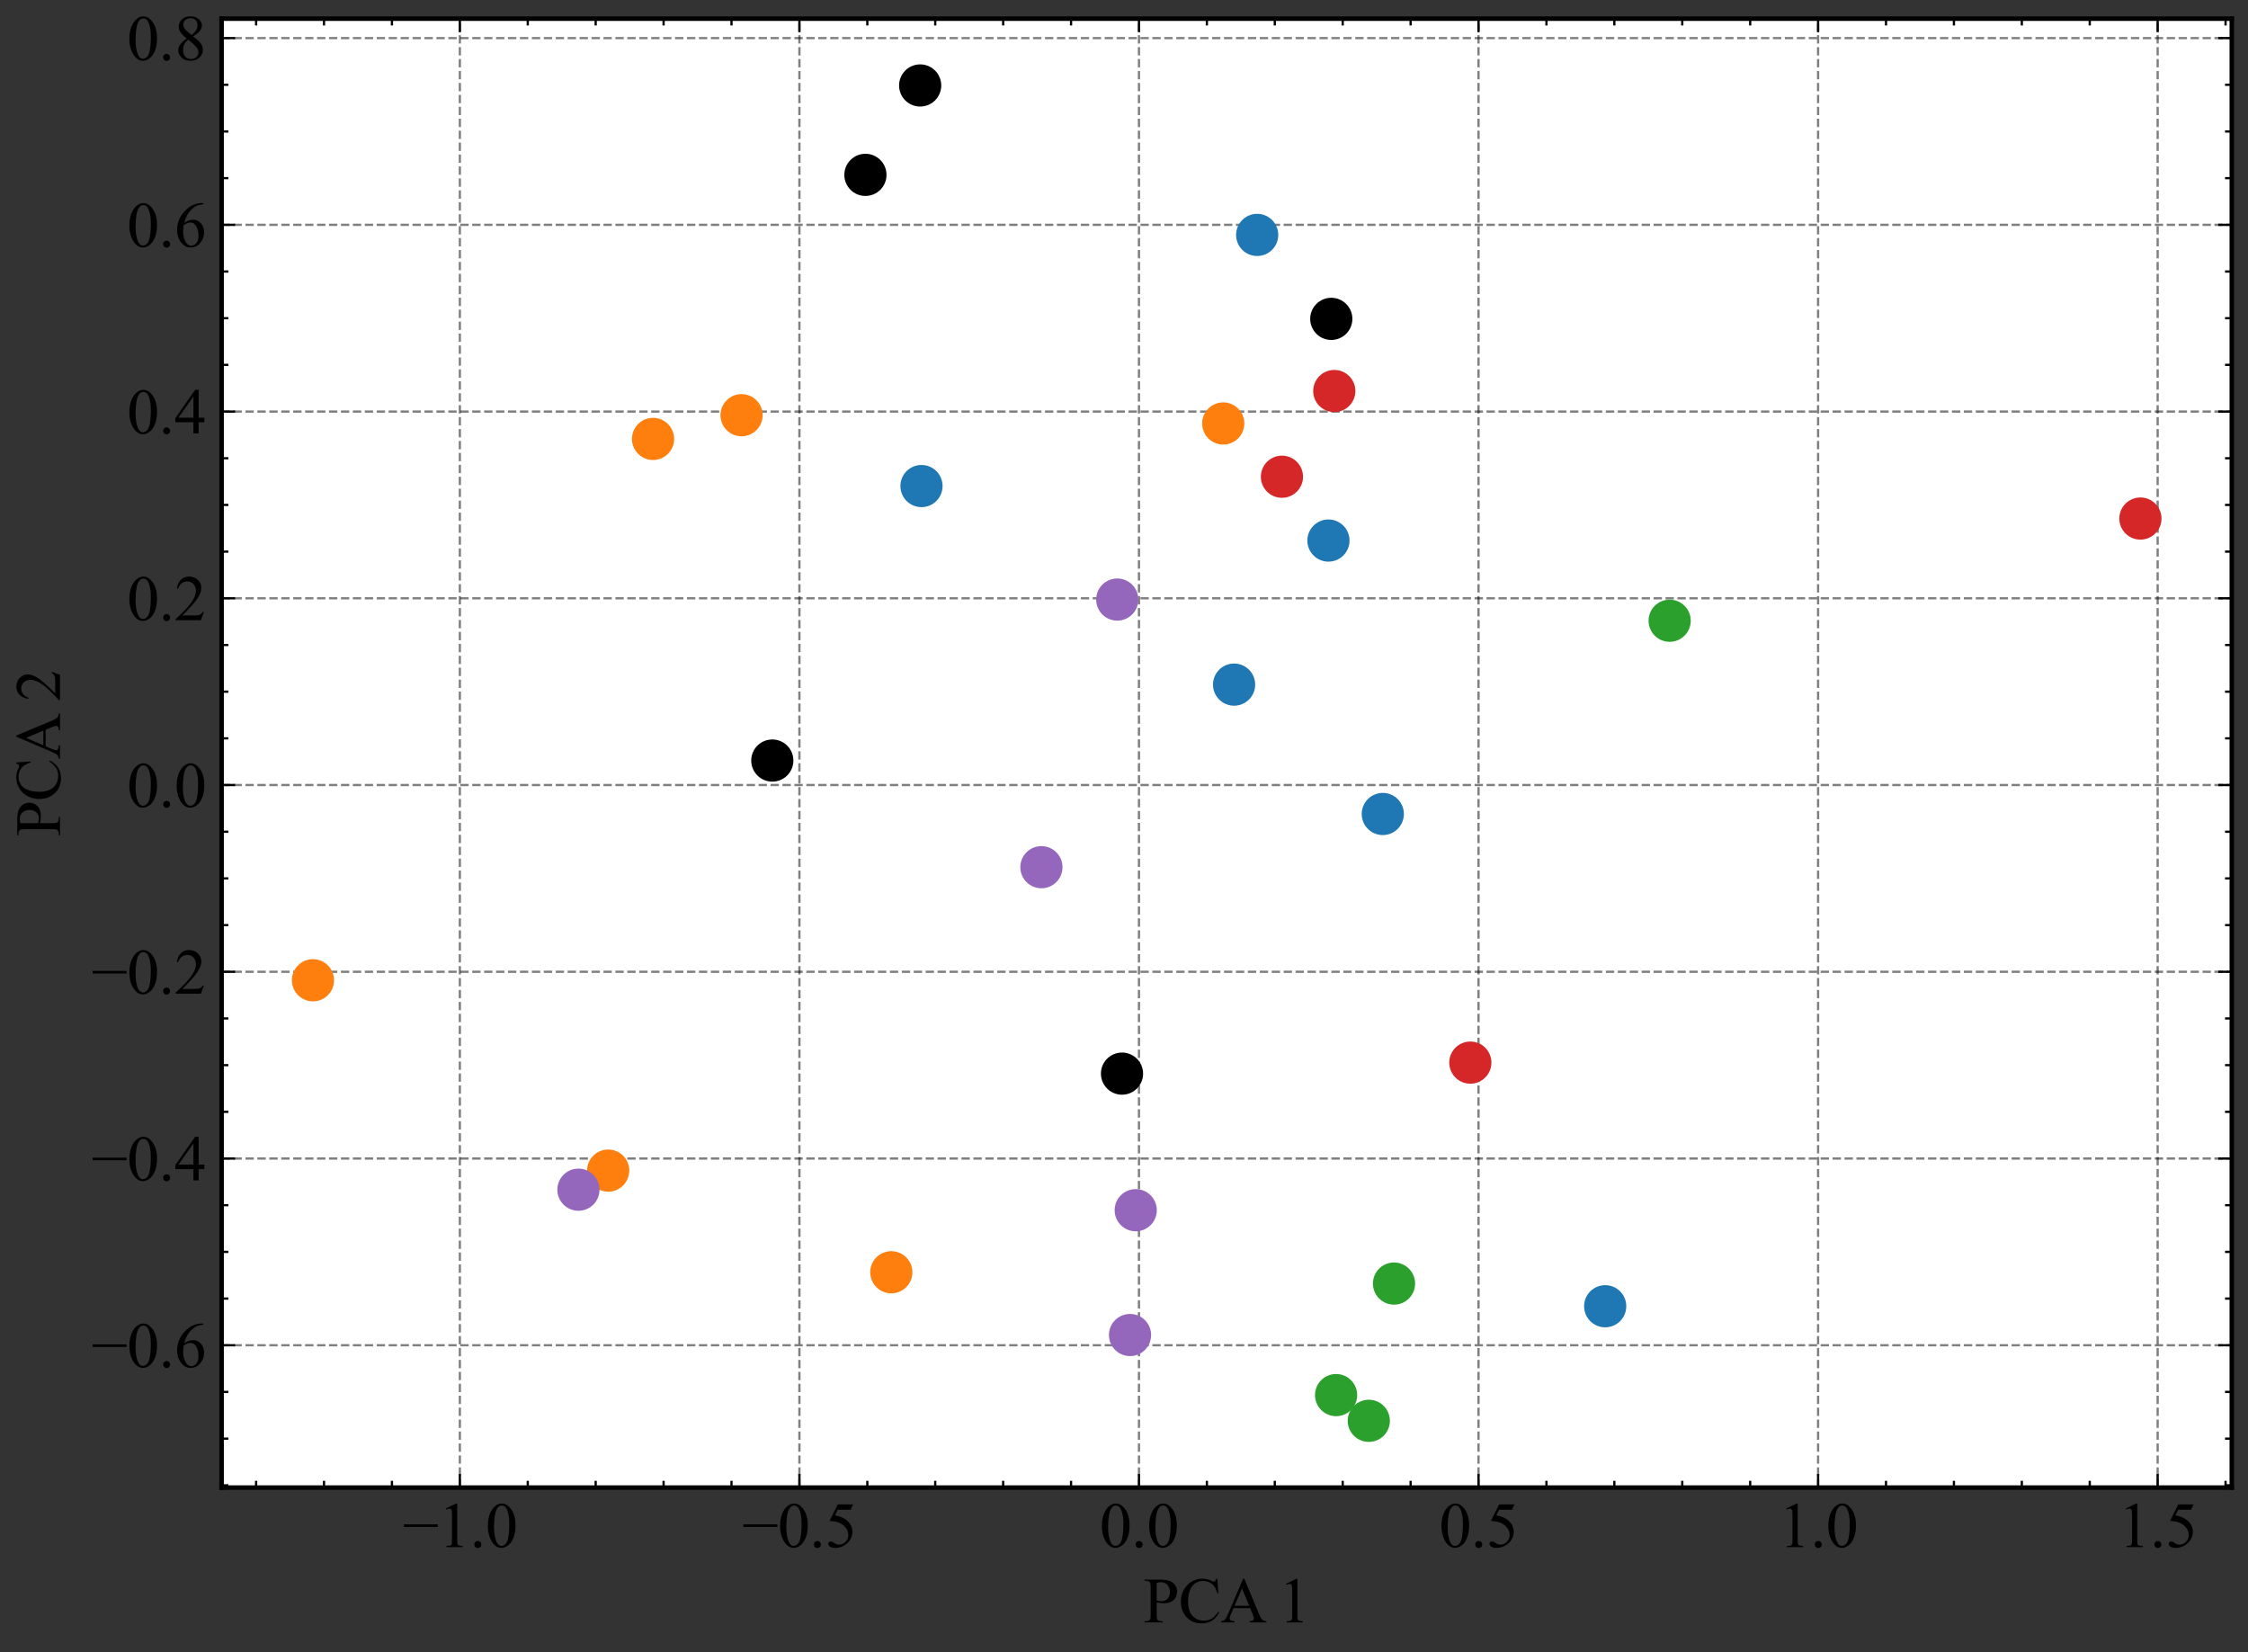 <?xml version="1.0" encoding="utf-8" standalone="no"?>
<!DOCTYPE svg PUBLIC "-//W3C//DTD SVG 1.1//EN"
  "http://www.w3.org/Graphics/SVG/1.1/DTD/svg11.dtd">
<svg xmlns:xlink="http://www.w3.org/1999/xlink" width="499.211pt" height="366.844pt" viewBox="0 0 499.211 366.844" xmlns="http://www.w3.org/2000/svg" version="1.1">
 <rect x="0" y="0" width="499.211" height="366.844" fill="#333333" stroke="none"/>
 <defs>
  <style type="text/css">*{stroke-linejoin: round; stroke-linecap: butt}</style>
 </defs>
 <g id="figure_1">
  <g id="patch_1">
   <path d="M 0 366.844 
L 499.211 366.844 
L 499.211 0 
L 0 0 
L 0 366.844 
z
" style="fill: none"/>
  </g>
  <g id="axes_1">
   <g id="patch_2">
    <path d="M 49.211 330.312 
L 495.611 330.312 
L 495.611 4.152 
L 49.211 4.152 
z
" style="fill: #ffffff"/>
   </g>
   <g id="matplotlib.axis_1">
    <g id="xtick_1">
     <g id="line2d_1">
      <path d="M 102.118 330.312 
L 102.118 4.152 
" clip-path="url(#p6c8425f4fd)" style="fill: none; stroke-dasharray: 1.85,0.8; stroke-dashoffset: 0; stroke: #000000; stroke-opacity: 0.5; stroke-width: 0.5"/>
     </g>
     <g id="line2d_2">
      <defs>
       <path id="m31f39309e1" d="M 0 0 
L 0 -3 
" style="stroke: #000000; stroke-width: 0.5"/>
      </defs>
      <g>
       <use xlink:href="#m31f39309e1" x="102.118" y="330.312" style="stroke: #000000; stroke-width: 0.5"/>
      </g>
     </g>
     <g id="line2d_3">
      <defs>
       <path id="m625544e3af" d="M 0 0 
L 0 3 
" style="stroke: #000000; stroke-width: 0.5"/>
      </defs>
      <g>
       <use xlink:href="#m625544e3af" x="102.118" y="4.152" style="stroke: #000000; stroke-width: 0.5"/>
      </g>
     </g>
     <g id="text_1">
      <!-- −1.0 -->
      <g transform="translate(89.421 343.533)scale(0.14 -0.14)">
       <defs>
        <path id="TimesNewRomanPSMT-2212" d="M 3484 2000 
L 116 2000 
L 116 2256 
L 3484 2256 
L 3484 2000 
z
" transform="scale(0.016)"/>
        <path id="TimesNewRomanPSMT-31" d="M 750 3822 
L 1781 4325 
L 1884 4325 
L 1884 747 
Q 1884 391 1914 303 
Q 1944 216 2037 169 
Q 2131 122 2419 116 
L 2419 0 
L 825 0 
L 825 116 
Q 1125 122 1212 167 
Q 1300 213 1334 289 
Q 1369 366 1369 747 
L 1369 3034 
Q 1369 3497 1338 3628 
Q 1316 3728 1258 3775 
Q 1200 3822 1119 3822 
Q 1003 3822 797 3725 
L 750 3822 
z
" transform="scale(0.016)"/>
        <path id="TimesNewRomanPSMT-2e" d="M 800 606 
Q 947 606 1047 504 
Q 1147 403 1147 259 
Q 1147 116 1045 14 
Q 944 -88 800 -88 
Q 656 -88 554 14 
Q 453 116 453 259 
Q 453 406 554 506 
Q 656 606 800 606 
z
" transform="scale(0.016)"/>
        <path id="TimesNewRomanPSMT-30" d="M 231 2094 
Q 231 2819 450 3342 
Q 669 3866 1031 4122 
Q 1313 4325 1613 4325 
Q 2100 4325 2488 3828 
Q 2972 3213 2972 2159 
Q 2972 1422 2759 906 
Q 2547 391 2217 158 
Q 1888 -75 1581 -75 
Q 975 -75 572 641 
Q 231 1244 231 2094 
z
M 844 2016 
Q 844 1141 1059 588 
Q 1238 122 1591 122 
Q 1759 122 1940 273 
Q 2122 425 2216 781 
Q 2359 1319 2359 2297 
Q 2359 3022 2209 3506 
Q 2097 3866 1919 4016 
Q 1791 4119 1609 4119 
Q 1397 4119 1231 3928 
Q 1006 3669 925 3112 
Q 844 2556 844 2016 
z
" transform="scale(0.016)"/>
       </defs>
       <use xlink:href="#TimesNewRomanPSMT-2212"/>
       <use xlink:href="#TimesNewRomanPSMT-31" x="56.396"/>
       <use xlink:href="#TimesNewRomanPSMT-2e" x="106.396"/>
       <use xlink:href="#TimesNewRomanPSMT-30" x="131.396"/>
      </g>
     </g>
    </g>
    <g id="xtick_2">
     <g id="line2d_4">
      <path d="M 177.524 330.312 
L 177.524 4.152 
" clip-path="url(#p6c8425f4fd)" style="fill: none; stroke-dasharray: 1.85,0.8; stroke-dashoffset: 0; stroke: #000000; stroke-opacity: 0.5; stroke-width: 0.5"/>
     </g>
     <g id="line2d_5">
      <g>
       <use xlink:href="#m31f39309e1" x="177.524" y="330.312" style="stroke: #000000; stroke-width: 0.5"/>
      </g>
     </g>
     <g id="line2d_6">
      <g>
       <use xlink:href="#m625544e3af" x="177.524" y="4.152" style="stroke: #000000; stroke-width: 0.5"/>
      </g>
     </g>
     <g id="text_2">
      <!-- −0.5 -->
      <g transform="translate(164.827 343.533)scale(0.14 -0.14)">
       <defs>
        <path id="TimesNewRomanPSMT-35" d="M 2778 4238 
L 2534 3706 
L 1259 3706 
L 981 3138 
Q 1809 3016 2294 2522 
Q 2709 2097 2709 1522 
Q 2709 1188 2573 903 
Q 2438 619 2231 419 
Q 2025 219 1772 97 
Q 1413 -75 1034 -75 
Q 653 -75 479 54 
Q 306 184 306 341 
Q 306 428 378 495 
Q 450 563 559 563 
Q 641 563 702 538 
Q 763 513 909 409 
Q 1144 247 1384 247 
Q 1750 247 2026 523 
Q 2303 800 2303 1197 
Q 2303 1581 2056 1914 
Q 1809 2247 1375 2428 
Q 1034 2569 447 2591 
L 1259 4238 
L 2778 4238 
z
" transform="scale(0.016)"/>
       </defs>
       <use xlink:href="#TimesNewRomanPSMT-2212"/>
       <use xlink:href="#TimesNewRomanPSMT-30" x="56.396"/>
       <use xlink:href="#TimesNewRomanPSMT-2e" x="106.396"/>
       <use xlink:href="#TimesNewRomanPSMT-35" x="131.396"/>
      </g>
     </g>
    </g>
    <g id="xtick_3">
     <g id="line2d_7">
      <path d="M 252.93 330.312 
L 252.93 4.152 
" clip-path="url(#p6c8425f4fd)" style="fill: none; stroke-dasharray: 1.85,0.8; stroke-dashoffset: 0; stroke: #000000; stroke-opacity: 0.5; stroke-width: 0.5"/>
     </g>
     <g id="line2d_8">
      <g>
       <use xlink:href="#m31f39309e1" x="252.93" y="330.312" style="stroke: #000000; stroke-width: 0.5"/>
      </g>
     </g>
     <g id="line2d_9">
      <g>
       <use xlink:href="#m625544e3af" x="252.93" y="4.152" style="stroke: #000000; stroke-width: 0.5"/>
      </g>
     </g>
     <g id="text_3">
      <!-- 0.0 -->
      <g transform="translate(244.18 343.533)scale(0.14 -0.14)">
       <use xlink:href="#TimesNewRomanPSMT-30"/>
       <use xlink:href="#TimesNewRomanPSMT-2e" x="50"/>
       <use xlink:href="#TimesNewRomanPSMT-30" x="75"/>
      </g>
     </g>
    </g>
    <g id="xtick_4">
     <g id="line2d_10">
      <path d="M 328.336 330.312 
L 328.336 4.152 
" clip-path="url(#p6c8425f4fd)" style="fill: none; stroke-dasharray: 1.85,0.8; stroke-dashoffset: 0; stroke: #000000; stroke-opacity: 0.5; stroke-width: 0.5"/>
     </g>
     <g id="line2d_11">
      <g>
       <use xlink:href="#m31f39309e1" x="328.336" y="330.312" style="stroke: #000000; stroke-width: 0.5"/>
      </g>
     </g>
     <g id="line2d_12">
      <g>
       <use xlink:href="#m625544e3af" x="328.336" y="4.152" style="stroke: #000000; stroke-width: 0.5"/>
      </g>
     </g>
     <g id="text_4">
      <!-- 0.5 -->
      <g transform="translate(319.586 343.533)scale(0.14 -0.14)">
       <use xlink:href="#TimesNewRomanPSMT-30"/>
       <use xlink:href="#TimesNewRomanPSMT-2e" x="50"/>
       <use xlink:href="#TimesNewRomanPSMT-35" x="75"/>
      </g>
     </g>
    </g>
    <g id="xtick_5">
     <g id="line2d_13">
      <path d="M 403.742 330.312 
L 403.742 4.152 
" clip-path="url(#p6c8425f4fd)" style="fill: none; stroke-dasharray: 1.85,0.8; stroke-dashoffset: 0; stroke: #000000; stroke-opacity: 0.5; stroke-width: 0.5"/>
     </g>
     <g id="line2d_14">
      <g>
       <use xlink:href="#m31f39309e1" x="403.742" y="330.312" style="stroke: #000000; stroke-width: 0.5"/>
      </g>
     </g>
     <g id="line2d_15">
      <g>
       <use xlink:href="#m625544e3af" x="403.742" y="4.152" style="stroke: #000000; stroke-width: 0.5"/>
      </g>
     </g>
     <g id="text_5">
      <!-- 1.0 -->
      <g transform="translate(394.992 343.533)scale(0.14 -0.14)">
       <use xlink:href="#TimesNewRomanPSMT-31"/>
       <use xlink:href="#TimesNewRomanPSMT-2e" x="50"/>
       <use xlink:href="#TimesNewRomanPSMT-30" x="75"/>
      </g>
     </g>
    </g>
    <g id="xtick_6">
     <g id="line2d_16">
      <path d="M 479.148 330.312 
L 479.148 4.152 
" clip-path="url(#p6c8425f4fd)" style="fill: none; stroke-dasharray: 1.85,0.8; stroke-dashoffset: 0; stroke: #000000; stroke-opacity: 0.5; stroke-width: 0.5"/>
     </g>
     <g id="line2d_17">
      <g>
       <use xlink:href="#m31f39309e1" x="479.148" y="330.312" style="stroke: #000000; stroke-width: 0.5"/>
      </g>
     </g>
     <g id="line2d_18">
      <g>
       <use xlink:href="#m625544e3af" x="479.148" y="4.152" style="stroke: #000000; stroke-width: 0.5"/>
      </g>
     </g>
     <g id="text_6">
      <!-- 1.5 -->
      <g transform="translate(470.398 343.533)scale(0.14 -0.14)">
       <use xlink:href="#TimesNewRomanPSMT-31"/>
       <use xlink:href="#TimesNewRomanPSMT-2e" x="50"/>
       <use xlink:href="#TimesNewRomanPSMT-35" x="75"/>
      </g>
     </g>
    </g>
    <g id="xtick_7">
     <g id="line2d_19">
      <defs>
       <path id="m1a13fa56d8" d="M 0 0 
L 0 -1.5 
" style="stroke: #000000; stroke-width: 0.5"/>
      </defs>
      <g>
       <use xlink:href="#m1a13fa56d8" x="56.874" y="330.312" style="stroke: #000000; stroke-width: 0.5"/>
      </g>
     </g>
     <g id="line2d_20">
      <defs>
       <path id="mee3d257a7f" d="M 0 0 
L 0 1.5 
" style="stroke: #000000; stroke-width: 0.5"/>
      </defs>
      <g>
       <use xlink:href="#mee3d257a7f" x="56.874" y="4.152" style="stroke: #000000; stroke-width: 0.5"/>
      </g>
     </g>
    </g>
    <g id="xtick_8">
     <g id="line2d_21">
      <g>
       <use xlink:href="#m1a13fa56d8" x="71.956" y="330.312" style="stroke: #000000; stroke-width: 0.5"/>
      </g>
     </g>
     <g id="line2d_22">
      <g>
       <use xlink:href="#mee3d257a7f" x="71.956" y="4.152" style="stroke: #000000; stroke-width: 0.5"/>
      </g>
     </g>
    </g>
    <g id="xtick_9">
     <g id="line2d_23">
      <g>
       <use xlink:href="#m1a13fa56d8" x="87.037" y="330.312" style="stroke: #000000; stroke-width: 0.5"/>
      </g>
     </g>
     <g id="line2d_24">
      <g>
       <use xlink:href="#mee3d257a7f" x="87.037" y="4.152" style="stroke: #000000; stroke-width: 0.5"/>
      </g>
     </g>
    </g>
    <g id="xtick_10">
     <g id="line2d_25">
      <g>
       <use xlink:href="#m1a13fa56d8" x="117.199" y="330.312" style="stroke: #000000; stroke-width: 0.5"/>
      </g>
     </g>
     <g id="line2d_26">
      <g>
       <use xlink:href="#mee3d257a7f" x="117.199" y="4.152" style="stroke: #000000; stroke-width: 0.5"/>
      </g>
     </g>
    </g>
    <g id="xtick_11">
     <g id="line2d_27">
      <g>
       <use xlink:href="#m1a13fa56d8" x="132.28" y="330.312" style="stroke: #000000; stroke-width: 0.5"/>
      </g>
     </g>
     <g id="line2d_28">
      <g>
       <use xlink:href="#mee3d257a7f" x="132.28" y="4.152" style="stroke: #000000; stroke-width: 0.5"/>
      </g>
     </g>
    </g>
    <g id="xtick_12">
     <g id="line2d_29">
      <g>
       <use xlink:href="#m1a13fa56d8" x="147.362" y="330.312" style="stroke: #000000; stroke-width: 0.5"/>
      </g>
     </g>
     <g id="line2d_30">
      <g>
       <use xlink:href="#mee3d257a7f" x="147.362" y="4.152" style="stroke: #000000; stroke-width: 0.5"/>
      </g>
     </g>
    </g>
    <g id="xtick_13">
     <g id="line2d_31">
      <g>
       <use xlink:href="#m1a13fa56d8" x="162.443" y="330.312" style="stroke: #000000; stroke-width: 0.5"/>
      </g>
     </g>
     <g id="line2d_32">
      <g>
       <use xlink:href="#mee3d257a7f" x="162.443" y="4.152" style="stroke: #000000; stroke-width: 0.5"/>
      </g>
     </g>
    </g>
    <g id="xtick_14">
     <g id="line2d_33">
      <g>
       <use xlink:href="#m1a13fa56d8" x="192.605" y="330.312" style="stroke: #000000; stroke-width: 0.5"/>
      </g>
     </g>
     <g id="line2d_34">
      <g>
       <use xlink:href="#mee3d257a7f" x="192.605" y="4.152" style="stroke: #000000; stroke-width: 0.5"/>
      </g>
     </g>
    </g>
    <g id="xtick_15">
     <g id="line2d_35">
      <g>
       <use xlink:href="#m1a13fa56d8" x="207.686" y="330.312" style="stroke: #000000; stroke-width: 0.5"/>
      </g>
     </g>
     <g id="line2d_36">
      <g>
       <use xlink:href="#mee3d257a7f" x="207.686" y="4.152" style="stroke: #000000; stroke-width: 0.5"/>
      </g>
     </g>
    </g>
    <g id="xtick_16">
     <g id="line2d_37">
      <g>
       <use xlink:href="#m1a13fa56d8" x="222.768" y="330.312" style="stroke: #000000; stroke-width: 0.5"/>
      </g>
     </g>
     <g id="line2d_38">
      <g>
       <use xlink:href="#mee3d257a7f" x="222.768" y="4.152" style="stroke: #000000; stroke-width: 0.5"/>
      </g>
     </g>
    </g>
    <g id="xtick_17">
     <g id="line2d_39">
      <g>
       <use xlink:href="#m1a13fa56d8" x="237.849" y="330.312" style="stroke: #000000; stroke-width: 0.5"/>
      </g>
     </g>
     <g id="line2d_40">
      <g>
       <use xlink:href="#mee3d257a7f" x="237.849" y="4.152" style="stroke: #000000; stroke-width: 0.5"/>
      </g>
     </g>
    </g>
    <g id="xtick_18">
     <g id="line2d_41">
      <g>
       <use xlink:href="#m1a13fa56d8" x="268.011" y="330.312" style="stroke: #000000; stroke-width: 0.5"/>
      </g>
     </g>
     <g id="line2d_42">
      <g>
       <use xlink:href="#mee3d257a7f" x="268.011" y="4.152" style="stroke: #000000; stroke-width: 0.5"/>
      </g>
     </g>
    </g>
    <g id="xtick_19">
     <g id="line2d_43">
      <g>
       <use xlink:href="#m1a13fa56d8" x="283.092" y="330.312" style="stroke: #000000; stroke-width: 0.5"/>
      </g>
     </g>
     <g id="line2d_44">
      <g>
       <use xlink:href="#mee3d257a7f" x="283.092" y="4.152" style="stroke: #000000; stroke-width: 0.5"/>
      </g>
     </g>
    </g>
    <g id="xtick_20">
     <g id="line2d_45">
      <g>
       <use xlink:href="#m1a13fa56d8" x="298.174" y="330.312" style="stroke: #000000; stroke-width: 0.5"/>
      </g>
     </g>
     <g id="line2d_46">
      <g>
       <use xlink:href="#mee3d257a7f" x="298.174" y="4.152" style="stroke: #000000; stroke-width: 0.5"/>
      </g>
     </g>
    </g>
    <g id="xtick_21">
     <g id="line2d_47">
      <g>
       <use xlink:href="#m1a13fa56d8" x="313.255" y="330.312" style="stroke: #000000; stroke-width: 0.5"/>
      </g>
     </g>
     <g id="line2d_48">
      <g>
       <use xlink:href="#mee3d257a7f" x="313.255" y="4.152" style="stroke: #000000; stroke-width: 0.5"/>
      </g>
     </g>
    </g>
    <g id="xtick_22">
     <g id="line2d_49">
      <g>
       <use xlink:href="#m1a13fa56d8" x="343.417" y="330.312" style="stroke: #000000; stroke-width: 0.5"/>
      </g>
     </g>
     <g id="line2d_50">
      <g>
       <use xlink:href="#mee3d257a7f" x="343.417" y="4.152" style="stroke: #000000; stroke-width: 0.5"/>
      </g>
     </g>
    </g>
    <g id="xtick_23">
     <g id="line2d_51">
      <g>
       <use xlink:href="#m1a13fa56d8" x="358.498" y="330.312" style="stroke: #000000; stroke-width: 0.5"/>
      </g>
     </g>
     <g id="line2d_52">
      <g>
       <use xlink:href="#mee3d257a7f" x="358.498" y="4.152" style="stroke: #000000; stroke-width: 0.5"/>
      </g>
     </g>
    </g>
    <g id="xtick_24">
     <g id="line2d_53">
      <g>
       <use xlink:href="#m1a13fa56d8" x="373.579" y="330.312" style="stroke: #000000; stroke-width: 0.5"/>
      </g>
     </g>
     <g id="line2d_54">
      <g>
       <use xlink:href="#mee3d257a7f" x="373.579" y="4.152" style="stroke: #000000; stroke-width: 0.5"/>
      </g>
     </g>
    </g>
    <g id="xtick_25">
     <g id="line2d_55">
      <g>
       <use xlink:href="#m1a13fa56d8" x="388.661" y="330.312" style="stroke: #000000; stroke-width: 0.5"/>
      </g>
     </g>
     <g id="line2d_56">
      <g>
       <use xlink:href="#mee3d257a7f" x="388.661" y="4.152" style="stroke: #000000; stroke-width: 0.5"/>
      </g>
     </g>
    </g>
    <g id="xtick_26">
     <g id="line2d_57">
      <g>
       <use xlink:href="#m1a13fa56d8" x="418.823" y="330.312" style="stroke: #000000; stroke-width: 0.5"/>
      </g>
     </g>
     <g id="line2d_58">
      <g>
       <use xlink:href="#mee3d257a7f" x="418.823" y="4.152" style="stroke: #000000; stroke-width: 0.5"/>
      </g>
     </g>
    </g>
    <g id="xtick_27">
     <g id="line2d_59">
      <g>
       <use xlink:href="#m1a13fa56d8" x="433.904" y="330.312" style="stroke: #000000; stroke-width: 0.5"/>
      </g>
     </g>
     <g id="line2d_60">
      <g>
       <use xlink:href="#mee3d257a7f" x="433.904" y="4.152" style="stroke: #000000; stroke-width: 0.5"/>
      </g>
     </g>
    </g>
    <g id="xtick_28">
     <g id="line2d_61">
      <g>
       <use xlink:href="#m1a13fa56d8" x="448.985" y="330.312" style="stroke: #000000; stroke-width: 0.5"/>
      </g>
     </g>
     <g id="line2d_62">
      <g>
       <use xlink:href="#mee3d257a7f" x="448.985" y="4.152" style="stroke: #000000; stroke-width: 0.5"/>
      </g>
     </g>
    </g>
    <g id="xtick_29">
     <g id="line2d_63">
      <g>
       <use xlink:href="#m1a13fa56d8" x="464.067" y="330.312" style="stroke: #000000; stroke-width: 0.5"/>
      </g>
     </g>
     <g id="line2d_64">
      <g>
       <use xlink:href="#mee3d257a7f" x="464.067" y="4.152" style="stroke: #000000; stroke-width: 0.5"/>
      </g>
     </g>
    </g>
    <g id="xtick_30">
     <g id="line2d_65">
      <g>
       <use xlink:href="#m1a13fa56d8" x="494.229" y="330.312" style="stroke: #000000; stroke-width: 0.5"/>
      </g>
     </g>
     <g id="line2d_66">
      <g>
       <use xlink:href="#mee3d257a7f" x="494.229" y="4.152" style="stroke: #000000; stroke-width: 0.5"/>
      </g>
     </g>
    </g>
    <g id="text_7">
     <!-- PCA 1 -->
     <g transform="translate(253.928 360.249)scale(0.14 -0.14)">
      <defs>
       <path id="TimesNewRomanPSMT-50" d="M 1313 1984 
L 1313 750 
Q 1313 350 1400 253 
Q 1519 116 1759 116 
L 1922 116 
L 1922 0 
L 106 0 
L 106 116 
L 266 116 
Q 534 116 650 291 
Q 713 388 713 750 
L 713 3488 
Q 713 3888 628 3984 
Q 506 4122 266 4122 
L 106 4122 
L 106 4238 
L 1659 4238 
Q 2228 4238 2556 4120 
Q 2884 4003 3109 3725 
Q 3334 3447 3334 3066 
Q 3334 2547 2992 2222 
Q 2650 1897 2025 1897 
Q 1872 1897 1694 1919 
Q 1516 1941 1313 1984 
z
M 1313 2163 
Q 1478 2131 1606 2115 
Q 1734 2100 1825 2100 
Q 2150 2100 2386 2351 
Q 2622 2603 2622 3003 
Q 2622 3278 2509 3514 
Q 2397 3750 2190 3867 
Q 1984 3984 1722 3984 
Q 1563 3984 1313 3925 
L 1313 2163 
z
" transform="scale(0.016)"/>
       <path id="TimesNewRomanPSMT-43" d="M 3853 4334 
L 3950 2894 
L 3853 2894 
Q 3659 3541 3300 3825 
Q 2941 4109 2438 4109 
Q 2016 4109 1675 3895 
Q 1334 3681 1139 3212 
Q 944 2744 944 2047 
Q 944 1472 1128 1050 
Q 1313 628 1683 403 
Q 2053 178 2528 178 
Q 2941 178 3256 354 
Q 3572 531 3950 1056 
L 4047 994 
Q 3728 428 3303 165 
Q 2878 -97 2294 -97 
Q 1241 -97 663 684 
Q 231 1266 231 2053 
Q 231 2688 515 3219 
Q 800 3750 1298 4042 
Q 1797 4334 2388 4334 
Q 2847 4334 3294 4109 
Q 3425 4041 3481 4041 
Q 3566 4041 3628 4100 
Q 3709 4184 3744 4334 
L 3853 4334 
z
" transform="scale(0.016)"/>
       <path id="TimesNewRomanPSMT-41" d="M 2928 1419 
L 1288 1419 
L 1000 750 
Q 894 503 894 381 
Q 894 284 986 211 
Q 1078 138 1384 116 
L 1384 0 
L 50 0 
L 50 116 
Q 316 163 394 238 
Q 553 388 747 847 
L 2238 4334 
L 2347 4334 
L 3822 809 
Q 4000 384 4145 257 
Q 4291 131 4550 116 
L 4550 0 
L 2878 0 
L 2878 116 
Q 3131 128 3220 200 
Q 3309 272 3309 375 
Q 3309 513 3184 809 
L 2928 1419 
z
M 2841 1650 
L 2122 3363 
L 1384 1650 
L 2841 1650 
z
" transform="scale(0.016)"/>
       <path id="TimesNewRomanPSMT-20" transform="scale(0.016)"/>
      </defs>
      <use xlink:href="#TimesNewRomanPSMT-50"/>
      <use xlink:href="#TimesNewRomanPSMT-43" x="55.615"/>
      <use xlink:href="#TimesNewRomanPSMT-41" x="122.314"/>
      <use xlink:href="#TimesNewRomanPSMT-20" x="189.031"/>
      <use xlink:href="#TimesNewRomanPSMT-31" x="214.031"/>
     </g>
    </g>
   </g>
   <g id="matplotlib.axis_2">
    <g id="ytick_1">
     <g id="line2d_67">
      <path d="M 49.211 298.706 
L 495.611 298.706 
" clip-path="url(#p6c8425f4fd)" style="fill: none; stroke-dasharray: 1.85,0.8; stroke-dashoffset: 0; stroke: #000000; stroke-opacity: 0.5; stroke-width: 0.5"/>
     </g>
     <g id="line2d_68">
      <defs>
       <path id="m63e863b02e" d="M 0 0 
L 3 0 
" style="stroke: #000000; stroke-width: 0.5"/>
      </defs>
      <g>
       <use xlink:href="#m63e863b02e" x="49.211" y="298.706" style="stroke: #000000; stroke-width: 0.5"/>
      </g>
     </g>
     <g id="line2d_69">
      <defs>
       <path id="mdfb0cbaa2c" d="M 0 0 
L -3 0 
" style="stroke: #000000; stroke-width: 0.5"/>
      </defs>
      <g>
       <use xlink:href="#mdfb0cbaa2c" x="495.611" y="298.706" style="stroke: #000000; stroke-width: 0.5"/>
      </g>
     </g>
     <g id="text_8">
      <!-- −0.6 -->
      <g transform="translate(20.316 303.567)scale(0.14 -0.14)">
       <defs>
        <path id="TimesNewRomanPSMT-36" d="M 2869 4325 
L 2869 4209 
Q 2456 4169 2195 4045 
Q 1934 3922 1679 3669 
Q 1425 3416 1258 3105 
Q 1091 2794 978 2366 
Q 1428 2675 1881 2675 
Q 2316 2675 2634 2325 
Q 2953 1975 2953 1425 
Q 2953 894 2631 456 
Q 2244 -75 1606 -75 
Q 1172 -75 869 213 
Q 275 772 275 1663 
Q 275 2231 503 2743 
Q 731 3256 1154 3653 
Q 1578 4050 1965 4187 
Q 2353 4325 2688 4325 
L 2869 4325 
z
M 925 2138 
Q 869 1716 869 1456 
Q 869 1156 980 804 
Q 1091 453 1309 247 
Q 1469 100 1697 100 
Q 1969 100 2183 356 
Q 2397 613 2397 1088 
Q 2397 1622 2184 2012 
Q 1972 2403 1581 2403 
Q 1463 2403 1327 2353 
Q 1191 2303 925 2138 
z
" transform="scale(0.016)"/>
       </defs>
       <use xlink:href="#TimesNewRomanPSMT-2212"/>
       <use xlink:href="#TimesNewRomanPSMT-30" x="56.396"/>
       <use xlink:href="#TimesNewRomanPSMT-2e" x="106.396"/>
       <use xlink:href="#TimesNewRomanPSMT-36" x="131.396"/>
      </g>
     </g>
    </g>
    <g id="ytick_2">
     <g id="line2d_70">
      <path d="M 49.211 257.243 
L 495.611 257.243 
" clip-path="url(#p6c8425f4fd)" style="fill: none; stroke-dasharray: 1.85,0.8; stroke-dashoffset: 0; stroke: #000000; stroke-opacity: 0.5; stroke-width: 0.5"/>
     </g>
     <g id="line2d_71">
      <g>
       <use xlink:href="#m63e863b02e" x="49.211" y="257.243" style="stroke: #000000; stroke-width: 0.5"/>
      </g>
     </g>
     <g id="line2d_72">
      <g>
       <use xlink:href="#mdfb0cbaa2c" x="495.611" y="257.243" style="stroke: #000000; stroke-width: 0.5"/>
      </g>
     </g>
     <g id="text_9">
      <!-- −0.4 -->
      <g transform="translate(20.316 262.103)scale(0.14 -0.14)">
       <defs>
        <path id="TimesNewRomanPSMT-34" d="M 2978 1563 
L 2978 1119 
L 2409 1119 
L 2409 0 
L 1894 0 
L 1894 1119 
L 100 1119 
L 100 1519 
L 2066 4325 
L 2409 4325 
L 2409 1563 
L 2978 1563 
z
M 1894 1563 
L 1894 3666 
L 406 1563 
L 1894 1563 
z
" transform="scale(0.016)"/>
       </defs>
       <use xlink:href="#TimesNewRomanPSMT-2212"/>
       <use xlink:href="#TimesNewRomanPSMT-30" x="56.396"/>
       <use xlink:href="#TimesNewRomanPSMT-2e" x="106.396"/>
       <use xlink:href="#TimesNewRomanPSMT-34" x="131.396"/>
      </g>
     </g>
    </g>
    <g id="ytick_3">
     <g id="line2d_73">
      <path d="M 49.211 215.779 
L 495.611 215.779 
" clip-path="url(#p6c8425f4fd)" style="fill: none; stroke-dasharray: 1.85,0.8; stroke-dashoffset: 0; stroke: #000000; stroke-opacity: 0.5; stroke-width: 0.5"/>
     </g>
     <g id="line2d_74">
      <g>
       <use xlink:href="#m63e863b02e" x="49.211" y="215.779" style="stroke: #000000; stroke-width: 0.5"/>
      </g>
     </g>
     <g id="line2d_75">
      <g>
       <use xlink:href="#mdfb0cbaa2c" x="495.611" y="215.779" style="stroke: #000000; stroke-width: 0.5"/>
      </g>
     </g>
     <g id="text_10">
      <!-- −0.2 -->
      <g transform="translate(20.316 220.64)scale(0.14 -0.14)">
       <defs>
        <path id="TimesNewRomanPSMT-32" d="M 2934 816 
L 2638 0 
L 138 0 
L 138 116 
Q 1241 1122 1691 1759 
Q 2141 2397 2141 2925 
Q 2141 3328 1894 3587 
Q 1647 3847 1303 3847 
Q 991 3847 742 3664 
Q 494 3481 375 3128 
L 259 3128 
Q 338 3706 661 4015 
Q 984 4325 1469 4325 
Q 1984 4325 2329 3994 
Q 2675 3663 2675 3213 
Q 2675 2891 2525 2569 
Q 2294 2063 1775 1497 
Q 997 647 803 472 
L 1909 472 
Q 2247 472 2383 497 
Q 2519 522 2628 598 
Q 2738 675 2819 816 
L 2934 816 
z
" transform="scale(0.016)"/>
       </defs>
       <use xlink:href="#TimesNewRomanPSMT-2212"/>
       <use xlink:href="#TimesNewRomanPSMT-30" x="56.396"/>
       <use xlink:href="#TimesNewRomanPSMT-2e" x="106.396"/>
       <use xlink:href="#TimesNewRomanPSMT-32" x="131.396"/>
      </g>
     </g>
    </g>
    <g id="ytick_4">
     <g id="line2d_76">
      <path d="M 49.211 174.315 
L 495.611 174.315 
" clip-path="url(#p6c8425f4fd)" style="fill: none; stroke-dasharray: 1.85,0.8; stroke-dashoffset: 0; stroke: #000000; stroke-opacity: 0.5; stroke-width: 0.5"/>
     </g>
     <g id="line2d_77">
      <g>
       <use xlink:href="#m63e863b02e" x="49.211" y="174.315" style="stroke: #000000; stroke-width: 0.5"/>
      </g>
     </g>
     <g id="line2d_78">
      <g>
       <use xlink:href="#mdfb0cbaa2c" x="495.611" y="174.315" style="stroke: #000000; stroke-width: 0.5"/>
      </g>
     </g>
     <g id="text_11">
      <!-- 0.0 -->
      <g transform="translate(28.211 179.176)scale(0.14 -0.14)">
       <use xlink:href="#TimesNewRomanPSMT-30"/>
       <use xlink:href="#TimesNewRomanPSMT-2e" x="50"/>
       <use xlink:href="#TimesNewRomanPSMT-30" x="75"/>
      </g>
     </g>
    </g>
    <g id="ytick_5">
     <g id="line2d_79">
      <path d="M 49.211 132.852 
L 495.611 132.852 
" clip-path="url(#p6c8425f4fd)" style="fill: none; stroke-dasharray: 1.85,0.8; stroke-dashoffset: 0; stroke: #000000; stroke-opacity: 0.5; stroke-width: 0.5"/>
     </g>
     <g id="line2d_80">
      <g>
       <use xlink:href="#m63e863b02e" x="49.211" y="132.852" style="stroke: #000000; stroke-width: 0.5"/>
      </g>
     </g>
     <g id="line2d_81">
      <g>
       <use xlink:href="#mdfb0cbaa2c" x="495.611" y="132.852" style="stroke: #000000; stroke-width: 0.5"/>
      </g>
     </g>
     <g id="text_12">
      <!-- 0.2 -->
      <g transform="translate(28.211 137.712)scale(0.14 -0.14)">
       <use xlink:href="#TimesNewRomanPSMT-30"/>
       <use xlink:href="#TimesNewRomanPSMT-2e" x="50"/>
       <use xlink:href="#TimesNewRomanPSMT-32" x="75"/>
      </g>
     </g>
    </g>
    <g id="ytick_6">
     <g id="line2d_82">
      <path d="M 49.211 91.388 
L 495.611 91.388 
" clip-path="url(#p6c8425f4fd)" style="fill: none; stroke-dasharray: 1.85,0.8; stroke-dashoffset: 0; stroke: #000000; stroke-opacity: 0.5; stroke-width: 0.5"/>
     </g>
     <g id="line2d_83">
      <g>
       <use xlink:href="#m63e863b02e" x="49.211" y="91.388" style="stroke: #000000; stroke-width: 0.5"/>
      </g>
     </g>
     <g id="line2d_84">
      <g>
       <use xlink:href="#mdfb0cbaa2c" x="495.611" y="91.388" style="stroke: #000000; stroke-width: 0.5"/>
      </g>
     </g>
     <g id="text_13">
      <!-- 0.4 -->
      <g transform="translate(28.211 96.249)scale(0.14 -0.14)">
       <use xlink:href="#TimesNewRomanPSMT-30"/>
       <use xlink:href="#TimesNewRomanPSMT-2e" x="50"/>
       <use xlink:href="#TimesNewRomanPSMT-34" x="75"/>
      </g>
     </g>
    </g>
    <g id="ytick_7">
     <g id="line2d_85">
      <path d="M 49.211 49.924 
L 495.611 49.924 
" clip-path="url(#p6c8425f4fd)" style="fill: none; stroke-dasharray: 1.85,0.8; stroke-dashoffset: 0; stroke: #000000; stroke-opacity: 0.5; stroke-width: 0.5"/>
     </g>
     <g id="line2d_86">
      <g>
       <use xlink:href="#m63e863b02e" x="49.211" y="49.924" style="stroke: #000000; stroke-width: 0.5"/>
      </g>
     </g>
     <g id="line2d_87">
      <g>
       <use xlink:href="#mdfb0cbaa2c" x="495.611" y="49.924" style="stroke: #000000; stroke-width: 0.5"/>
      </g>
     </g>
     <g id="text_14">
      <!-- 0.6 -->
      <g transform="translate(28.211 54.785)scale(0.14 -0.14)">
       <use xlink:href="#TimesNewRomanPSMT-30"/>
       <use xlink:href="#TimesNewRomanPSMT-2e" x="50"/>
       <use xlink:href="#TimesNewRomanPSMT-36" x="75"/>
      </g>
     </g>
    </g>
    <g id="ytick_8">
     <g id="line2d_88">
      <path d="M 49.211 8.461 
L 495.611 8.461 
" clip-path="url(#p6c8425f4fd)" style="fill: none; stroke-dasharray: 1.85,0.8; stroke-dashoffset: 0; stroke: #000000; stroke-opacity: 0.5; stroke-width: 0.5"/>
     </g>
     <g id="line2d_89">
      <g>
       <use xlink:href="#m63e863b02e" x="49.211" y="8.461" style="stroke: #000000; stroke-width: 0.5"/>
      </g>
     </g>
     <g id="line2d_90">
      <g>
       <use xlink:href="#mdfb0cbaa2c" x="495.611" y="8.461" style="stroke: #000000; stroke-width: 0.5"/>
      </g>
     </g>
     <g id="text_15">
      <!-- 0.8 -->
      <g transform="translate(28.211 13.321)scale(0.14 -0.14)">
       <defs>
        <path id="TimesNewRomanPSMT-38" d="M 1228 2134 
Q 725 2547 579 2797 
Q 434 3047 434 3316 
Q 434 3728 753 4026 
Q 1072 4325 1600 4325 
Q 2113 4325 2425 4047 
Q 2738 3769 2738 3413 
Q 2738 3175 2569 2928 
Q 2400 2681 1866 2347 
Q 2416 1922 2594 1678 
Q 2831 1359 2831 1006 
Q 2831 559 2490 242 
Q 2150 -75 1597 -75 
Q 994 -75 656 303 
Q 388 606 388 966 
Q 388 1247 577 1523 
Q 766 1800 1228 2134 
z
M 1719 2469 
Q 2094 2806 2194 3001 
Q 2294 3197 2294 3444 
Q 2294 3772 2109 3958 
Q 1925 4144 1606 4144 
Q 1288 4144 1088 3959 
Q 888 3775 888 3528 
Q 888 3366 970 3203 
Q 1053 3041 1206 2894 
L 1719 2469 
z
M 1375 2016 
Q 1116 1797 991 1539 
Q 866 1281 866 981 
Q 866 578 1086 336 
Q 1306 94 1647 94 
Q 1984 94 2187 284 
Q 2391 475 2391 747 
Q 2391 972 2272 1150 
Q 2050 1481 1375 2016 
z
" transform="scale(0.016)"/>
       </defs>
       <use xlink:href="#TimesNewRomanPSMT-30"/>
       <use xlink:href="#TimesNewRomanPSMT-2e" x="50"/>
       <use xlink:href="#TimesNewRomanPSMT-38" x="75"/>
      </g>
     </g>
    </g>
    <g id="ytick_9">
     <g id="line2d_91">
      <defs>
       <path id="m128a6da4b1" d="M 0 0 
L 1.5 0 
" style="stroke: #000000; stroke-width: 0.5"/>
      </defs>
      <g>
       <use xlink:href="#m128a6da4b1" x="49.211" y="329.804" style="stroke: #000000; stroke-width: 0.5"/>
      </g>
     </g>
     <g id="line2d_92">
      <defs>
       <path id="mbe0432783b" d="M 0 0 
L -1.5 0 
" style="stroke: #000000; stroke-width: 0.5"/>
      </defs>
      <g>
       <use xlink:href="#mbe0432783b" x="495.611" y="329.804" style="stroke: #000000; stroke-width: 0.5"/>
      </g>
     </g>
    </g>
    <g id="ytick_10">
     <g id="line2d_93">
      <g>
       <use xlink:href="#m128a6da4b1" x="49.211" y="319.438" style="stroke: #000000; stroke-width: 0.5"/>
      </g>
     </g>
     <g id="line2d_94">
      <g>
       <use xlink:href="#mbe0432783b" x="495.611" y="319.438" style="stroke: #000000; stroke-width: 0.5"/>
      </g>
     </g>
    </g>
    <g id="ytick_11">
     <g id="line2d_95">
      <g>
       <use xlink:href="#m128a6da4b1" x="49.211" y="309.072" style="stroke: #000000; stroke-width: 0.5"/>
      </g>
     </g>
     <g id="line2d_96">
      <g>
       <use xlink:href="#mbe0432783b" x="495.611" y="309.072" style="stroke: #000000; stroke-width: 0.5"/>
      </g>
     </g>
    </g>
    <g id="ytick_12">
     <g id="line2d_97">
      <g>
       <use xlink:href="#m128a6da4b1" x="49.211" y="288.341" style="stroke: #000000; stroke-width: 0.5"/>
      </g>
     </g>
     <g id="line2d_98">
      <g>
       <use xlink:href="#mbe0432783b" x="495.611" y="288.341" style="stroke: #000000; stroke-width: 0.5"/>
      </g>
     </g>
    </g>
    <g id="ytick_13">
     <g id="line2d_99">
      <g>
       <use xlink:href="#m128a6da4b1" x="49.211" y="277.975" style="stroke: #000000; stroke-width: 0.5"/>
      </g>
     </g>
     <g id="line2d_100">
      <g>
       <use xlink:href="#mbe0432783b" x="495.611" y="277.975" style="stroke: #000000; stroke-width: 0.5"/>
      </g>
     </g>
    </g>
    <g id="ytick_14">
     <g id="line2d_101">
      <g>
       <use xlink:href="#m128a6da4b1" x="49.211" y="267.609" style="stroke: #000000; stroke-width: 0.5"/>
      </g>
     </g>
     <g id="line2d_102">
      <g>
       <use xlink:href="#mbe0432783b" x="495.611" y="267.609" style="stroke: #000000; stroke-width: 0.5"/>
      </g>
     </g>
    </g>
    <g id="ytick_15">
     <g id="line2d_103">
      <g>
       <use xlink:href="#m128a6da4b1" x="49.211" y="246.877" style="stroke: #000000; stroke-width: 0.5"/>
      </g>
     </g>
     <g id="line2d_104">
      <g>
       <use xlink:href="#mbe0432783b" x="495.611" y="246.877" style="stroke: #000000; stroke-width: 0.5"/>
      </g>
     </g>
    </g>
    <g id="ytick_16">
     <g id="line2d_105">
      <g>
       <use xlink:href="#m128a6da4b1" x="49.211" y="236.511" style="stroke: #000000; stroke-width: 0.5"/>
      </g>
     </g>
     <g id="line2d_106">
      <g>
       <use xlink:href="#mbe0432783b" x="495.611" y="236.511" style="stroke: #000000; stroke-width: 0.5"/>
      </g>
     </g>
    </g>
    <g id="ytick_17">
     <g id="line2d_107">
      <g>
       <use xlink:href="#m128a6da4b1" x="49.211" y="226.145" style="stroke: #000000; stroke-width: 0.5"/>
      </g>
     </g>
     <g id="line2d_108">
      <g>
       <use xlink:href="#mbe0432783b" x="495.611" y="226.145" style="stroke: #000000; stroke-width: 0.5"/>
      </g>
     </g>
    </g>
    <g id="ytick_18">
     <g id="line2d_109">
      <g>
       <use xlink:href="#m128a6da4b1" x="49.211" y="205.413" style="stroke: #000000; stroke-width: 0.5"/>
      </g>
     </g>
     <g id="line2d_110">
      <g>
       <use xlink:href="#mbe0432783b" x="495.611" y="205.413" style="stroke: #000000; stroke-width: 0.5"/>
      </g>
     </g>
    </g>
    <g id="ytick_19">
     <g id="line2d_111">
      <g>
       <use xlink:href="#m128a6da4b1" x="49.211" y="195.047" style="stroke: #000000; stroke-width: 0.5"/>
      </g>
     </g>
     <g id="line2d_112">
      <g>
       <use xlink:href="#mbe0432783b" x="495.611" y="195.047" style="stroke: #000000; stroke-width: 0.5"/>
      </g>
     </g>
    </g>
    <g id="ytick_20">
     <g id="line2d_113">
      <g>
       <use xlink:href="#m128a6da4b1" x="49.211" y="184.681" style="stroke: #000000; stroke-width: 0.5"/>
      </g>
     </g>
     <g id="line2d_114">
      <g>
       <use xlink:href="#mbe0432783b" x="495.611" y="184.681" style="stroke: #000000; stroke-width: 0.5"/>
      </g>
     </g>
    </g>
    <g id="ytick_21">
     <g id="line2d_115">
      <g>
       <use xlink:href="#m128a6da4b1" x="49.211" y="163.949" style="stroke: #000000; stroke-width: 0.5"/>
      </g>
     </g>
     <g id="line2d_116">
      <g>
       <use xlink:href="#mbe0432783b" x="495.611" y="163.949" style="stroke: #000000; stroke-width: 0.5"/>
      </g>
     </g>
    </g>
    <g id="ytick_22">
     <g id="line2d_117">
      <g>
       <use xlink:href="#m128a6da4b1" x="49.211" y="153.584" style="stroke: #000000; stroke-width: 0.5"/>
      </g>
     </g>
     <g id="line2d_118">
      <g>
       <use xlink:href="#mbe0432783b" x="495.611" y="153.584" style="stroke: #000000; stroke-width: 0.5"/>
      </g>
     </g>
    </g>
    <g id="ytick_23">
     <g id="line2d_119">
      <g>
       <use xlink:href="#m128a6da4b1" x="49.211" y="143.218" style="stroke: #000000; stroke-width: 0.5"/>
      </g>
     </g>
     <g id="line2d_120">
      <g>
       <use xlink:href="#mbe0432783b" x="495.611" y="143.218" style="stroke: #000000; stroke-width: 0.5"/>
      </g>
     </g>
    </g>
    <g id="ytick_24">
     <g id="line2d_121">
      <g>
       <use xlink:href="#m128a6da4b1" x="49.211" y="122.486" style="stroke: #000000; stroke-width: 0.5"/>
      </g>
     </g>
     <g id="line2d_122">
      <g>
       <use xlink:href="#mbe0432783b" x="495.611" y="122.486" style="stroke: #000000; stroke-width: 0.5"/>
      </g>
     </g>
    </g>
    <g id="ytick_25">
     <g id="line2d_123">
      <g>
       <use xlink:href="#m128a6da4b1" x="49.211" y="112.12" style="stroke: #000000; stroke-width: 0.5"/>
      </g>
     </g>
     <g id="line2d_124">
      <g>
       <use xlink:href="#mbe0432783b" x="495.611" y="112.12" style="stroke: #000000; stroke-width: 0.5"/>
      </g>
     </g>
    </g>
    <g id="ytick_26">
     <g id="line2d_125">
      <g>
       <use xlink:href="#m128a6da4b1" x="49.211" y="101.754" style="stroke: #000000; stroke-width: 0.5"/>
      </g>
     </g>
     <g id="line2d_126">
      <g>
       <use xlink:href="#mbe0432783b" x="495.611" y="101.754" style="stroke: #000000; stroke-width: 0.5"/>
      </g>
     </g>
    </g>
    <g id="ytick_27">
     <g id="line2d_127">
      <g>
       <use xlink:href="#m128a6da4b1" x="49.211" y="81.022" style="stroke: #000000; stroke-width: 0.5"/>
      </g>
     </g>
     <g id="line2d_128">
      <g>
       <use xlink:href="#mbe0432783b" x="495.611" y="81.022" style="stroke: #000000; stroke-width: 0.5"/>
      </g>
     </g>
    </g>
    <g id="ytick_28">
     <g id="line2d_129">
      <g>
       <use xlink:href="#m128a6da4b1" x="49.211" y="70.656" style="stroke: #000000; stroke-width: 0.5"/>
      </g>
     </g>
     <g id="line2d_130">
      <g>
       <use xlink:href="#mbe0432783b" x="495.611" y="70.656" style="stroke: #000000; stroke-width: 0.5"/>
      </g>
     </g>
    </g>
    <g id="ytick_29">
     <g id="line2d_131">
      <g>
       <use xlink:href="#m128a6da4b1" x="49.211" y="60.29" style="stroke: #000000; stroke-width: 0.5"/>
      </g>
     </g>
     <g id="line2d_132">
      <g>
       <use xlink:href="#mbe0432783b" x="495.611" y="60.29" style="stroke: #000000; stroke-width: 0.5"/>
      </g>
     </g>
    </g>
    <g id="ytick_30">
     <g id="line2d_133">
      <g>
       <use xlink:href="#m128a6da4b1" x="49.211" y="39.558" style="stroke: #000000; stroke-width: 0.5"/>
      </g>
     </g>
     <g id="line2d_134">
      <g>
       <use xlink:href="#mbe0432783b" x="495.611" y="39.558" style="stroke: #000000; stroke-width: 0.5"/>
      </g>
     </g>
    </g>
    <g id="ytick_31">
     <g id="line2d_135">
      <g>
       <use xlink:href="#m128a6da4b1" x="49.211" y="29.192" style="stroke: #000000; stroke-width: 0.5"/>
      </g>
     </g>
     <g id="line2d_136">
      <g>
       <use xlink:href="#mbe0432783b" x="495.611" y="29.192" style="stroke: #000000; stroke-width: 0.5"/>
      </g>
     </g>
    </g>
    <g id="ytick_32">
     <g id="line2d_137">
      <g>
       <use xlink:href="#m128a6da4b1" x="49.211" y="18.827" style="stroke: #000000; stroke-width: 0.5"/>
      </g>
     </g>
     <g id="line2d_138">
      <g>
       <use xlink:href="#mbe0432783b" x="495.611" y="18.827" style="stroke: #000000; stroke-width: 0.5"/>
      </g>
     </g>
    </g>
    <g id="text_16">
     <!-- PCA 2 -->
     <g transform="translate(13.321 185.714)rotate(-90)scale(0.14 -0.14)">
      <use xlink:href="#TimesNewRomanPSMT-50"/>
      <use xlink:href="#TimesNewRomanPSMT-43" x="55.615"/>
      <use xlink:href="#TimesNewRomanPSMT-41" x="122.314"/>
      <use xlink:href="#TimesNewRomanPSMT-20" x="189.031"/>
      <use xlink:href="#TimesNewRomanPSMT-32" x="214.031"/>
     </g>
    </g>
   </g>
   <g id="PathCollection_1">
    <defs>
     <path id="m02a9a2c868" d="M 0 4.183 
C 1.109 4.183 2.174 3.743 2.958 2.958 
C 3.743 2.174 4.183 1.109 4.183 0 
C 4.183 -1.109 3.743 -2.174 2.958 -2.958 
C 2.174 -3.743 1.109 -4.183 0 -4.183 
C -1.109 -4.183 -2.174 -3.743 -2.958 -2.958 
C -3.743 -2.174 -4.183 -1.109 -4.183 0 
C -4.183 1.109 -3.743 2.174 -2.958 2.958 
C -2.174 3.743 -1.109 4.183 0 4.183 
z
" style="stroke: #d62728"/>
    </defs>
    <g clip-path="url(#p6c8425f4fd)">
     <use xlink:href="#m02a9a2c868" x="475.32" y="115.142" style="fill: #d62728; stroke: #d62728"/>
     <use xlink:href="#m02a9a2c868" x="296.304" y="86.824" style="fill: #d62728; stroke: #d62728"/>
     <use xlink:href="#m02a9a2c868" x="326.516" y="235.95" style="fill: #d62728; stroke: #d62728"/>
     <use xlink:href="#m02a9a2c868" x="284.68" y="105.857" style="fill: #d62728; stroke: #d62728"/>
    </g>
   </g>
   <g id="PathCollection_2">
    <defs>
     <path id="mad7d25de84" d="M 0 4.183 
C 1.109 4.183 2.174 3.743 2.958 2.958 
C 3.743 2.174 4.183 1.109 4.183 0 
C 4.183 -1.109 3.743 -2.174 2.958 -2.958 
C 2.174 -3.743 1.109 -4.183 0 -4.183 
C -1.109 -4.183 -2.174 -3.743 -2.958 -2.958 
C -3.743 -2.174 -4.183 -1.109 -4.183 0 
C -4.183 1.109 -3.743 2.174 -2.958 2.958 
C -2.174 3.743 -1.109 4.183 0 4.183 
z
" style="stroke: #000000"/>
    </defs>
    <g clip-path="url(#p6c8425f4fd)">
     <use xlink:href="#mad7d25de84" x="192.183" y="38.828" style="stroke: #000000"/>
     <use xlink:href="#mad7d25de84" x="295.636" y="70.803" style="stroke: #000000"/>
     <use xlink:href="#mad7d25de84" x="171.506" y="168.878" style="stroke: #000000"/>
     <use xlink:href="#mad7d25de84" x="204.341" y="18.977" style="stroke: #000000"/>
     <use xlink:href="#mad7d25de84" x="249.164" y="238.394" style="stroke: #000000"/>
    </g>
   </g>
   <g id="PathCollection_3">
    <defs>
     <path id="m42194391e9" d="M 0 4.183 
C 1.109 4.183 2.174 3.743 2.958 2.958 
C 3.743 2.174 4.183 1.109 4.183 0 
C 4.183 -1.109 3.743 -2.174 2.958 -2.958 
C 2.174 -3.743 1.109 -4.183 0 -4.183 
C -1.109 -4.183 -2.174 -3.743 -2.958 -2.958 
C -3.743 -2.174 -4.183 -1.109 -4.183 0 
C -4.183 1.109 -3.743 2.174 -2.958 2.958 
C -2.174 3.743 -1.109 4.183 0 4.183 
z
" style="stroke: #1f77b4"/>
    </defs>
    <g clip-path="url(#p6c8425f4fd)">
     <use xlink:href="#m42194391e9" x="307.077" y="180.741" style="fill: #1f77b4; stroke: #1f77b4"/>
     <use xlink:href="#m42194391e9" x="356.463" y="290.045" style="fill: #1f77b4; stroke: #1f77b4"/>
     <use xlink:href="#m42194391e9" x="279.179" y="52.161" style="fill: #1f77b4; stroke: #1f77b4"/>
     <use xlink:href="#m42194391e9" x="204.634" y="107.926" style="fill: #1f77b4; stroke: #1f77b4"/>
     <use xlink:href="#m42194391e9" x="295.006" y="120.028" style="fill: #1f77b4; stroke: #1f77b4"/>
     <use xlink:href="#m42194391e9" x="274.052" y="152.016" style="fill: #1f77b4; stroke: #1f77b4"/>
    </g>
   </g>
   <g id="PathCollection_4">
    <defs>
     <path id="mb9ede72329" d="M 0 4.183 
C 1.109 4.183 2.174 3.743 2.958 2.958 
C 3.743 2.174 4.183 1.109 4.183 0 
C 4.183 -1.109 3.743 -2.174 2.958 -2.958 
C 2.174 -3.743 1.109 -4.183 0 -4.183 
C -1.109 -4.183 -2.174 -3.743 -2.958 -2.958 
C -3.743 -2.174 -4.183 -1.109 -4.183 0 
C -4.183 1.109 -3.743 2.174 -2.958 2.958 
C -2.174 3.743 -1.109 4.183 0 4.183 
z
" style="stroke: #ff7f0e"/>
    </defs>
    <g clip-path="url(#p6c8425f4fd)">
     <use xlink:href="#mb9ede72329" x="145.023" y="97.461" style="fill: #ff7f0e; stroke: #ff7f0e"/>
     <use xlink:href="#mb9ede72329" x="69.502" y="217.663" style="fill: #ff7f0e; stroke: #ff7f0e"/>
     <use xlink:href="#mb9ede72329" x="271.641" y="94.031" style="fill: #ff7f0e; stroke: #ff7f0e"/>
     <use xlink:href="#mb9ede72329" x="135.059" y="259.927" style="fill: #ff7f0e; stroke: #ff7f0e"/>
     <use xlink:href="#mb9ede72329" x="197.934" y="282.499" style="fill: #ff7f0e; stroke: #ff7f0e"/>
     <use xlink:href="#mb9ede72329" x="164.68" y="92.195" style="fill: #ff7f0e; stroke: #ff7f0e"/>
    </g>
   </g>
   <g id="PathCollection_5">
    <defs>
     <path id="m38f230aa34" d="M 0 4.183 
C 1.109 4.183 2.174 3.743 2.958 2.958 
C 3.743 2.174 4.183 1.109 4.183 0 
C 4.183 -1.109 3.743 -2.174 2.958 -2.958 
C 2.174 -3.743 1.109 -4.183 0 -4.183 
C -1.109 -4.183 -2.174 -3.743 -2.958 -2.958 
C -3.743 -2.174 -4.183 -1.109 -4.183 0 
C -4.183 1.109 -3.743 2.174 -2.958 2.958 
C -2.174 3.743 -1.109 4.183 0 4.183 
z
" style="stroke: #2ca02c"/>
    </defs>
    <g clip-path="url(#p6c8425f4fd)">
     <use xlink:href="#m38f230aa34" x="370.778" y="137.83" style="fill: #2ca02c; stroke: #2ca02c"/>
     <use xlink:href="#m38f230aa34" x="309.568" y="285.012" style="fill: #2ca02c; stroke: #2ca02c"/>
     <use xlink:href="#m38f230aa34" x="303.967" y="315.486" style="fill: #2ca02c; stroke: #2ca02c"/>
     <use xlink:href="#m38f230aa34" x="296.704" y="309.775" style="fill: #2ca02c; stroke: #2ca02c"/>
    </g>
   </g>
   <g id="PathCollection_6">
    <defs>
     <path id="md838fc668e" d="M 0 4.183 
C 1.109 4.183 2.174 3.743 2.958 2.958 
C 3.743 2.174 4.183 1.109 4.183 0 
C 4.183 -1.109 3.743 -2.174 2.958 -2.958 
C 2.174 -3.743 1.109 -4.183 0 -4.183 
C -1.109 -4.183 -2.174 -3.743 -2.958 -2.958 
C -3.743 -2.174 -4.183 -1.109 -4.183 0 
C -4.183 1.109 -3.743 2.174 -2.958 2.958 
C -2.174 3.743 -1.109 4.183 0 4.183 
z
" style="stroke: #9467bd"/>
    </defs>
    <g clip-path="url(#p6c8425f4fd)">
     <use xlink:href="#md838fc668e" x="248.108" y="133.13" style="fill: #9467bd; stroke: #9467bd"/>
     <use xlink:href="#md838fc668e" x="250.945" y="296.438" style="fill: #9467bd; stroke: #9467bd"/>
     <use xlink:href="#md838fc668e" x="128.453" y="264.166" style="fill: #9467bd; stroke: #9467bd"/>
     <use xlink:href="#md838fc668e" x="252.209" y="268.722" style="fill: #9467bd; stroke: #9467bd"/>
     <use xlink:href="#md838fc668e" x="231.267" y="192.556" style="fill: #9467bd; stroke: #9467bd"/>
    </g>
   </g>
   <g id="patch_3">
    <path d="M 49.211 330.312 
L 49.211 4.152 
" style="fill: none; stroke: #000000; stroke-linejoin: miter; stroke-linecap: square"/>
   </g>
   <g id="patch_4">
    <path d="M 495.611 330.312 
L 495.611 4.152 
" style="fill: none; stroke: #000000; stroke-linejoin: miter; stroke-linecap: square"/>
   </g>
   <g id="patch_5">
    <path d="M 49.211 330.312 
L 495.611 330.312 
" style="fill: none; stroke: #000000; stroke-linejoin: miter; stroke-linecap: square"/>
   </g>
   <g id="patch_6">
    <path d="M 49.211 4.152 
L 495.611 4.152 
" style="fill: none; stroke: #000000; stroke-linejoin: miter; stroke-linecap: square"/>
   </g>
  </g>
 </g>
 <defs>
  <clipPath id="p6c8425f4fd">
   <rect x="49.211" y="4.152" width="446.4" height="326.16"/>
  </clipPath>
 </defs>
</svg>
